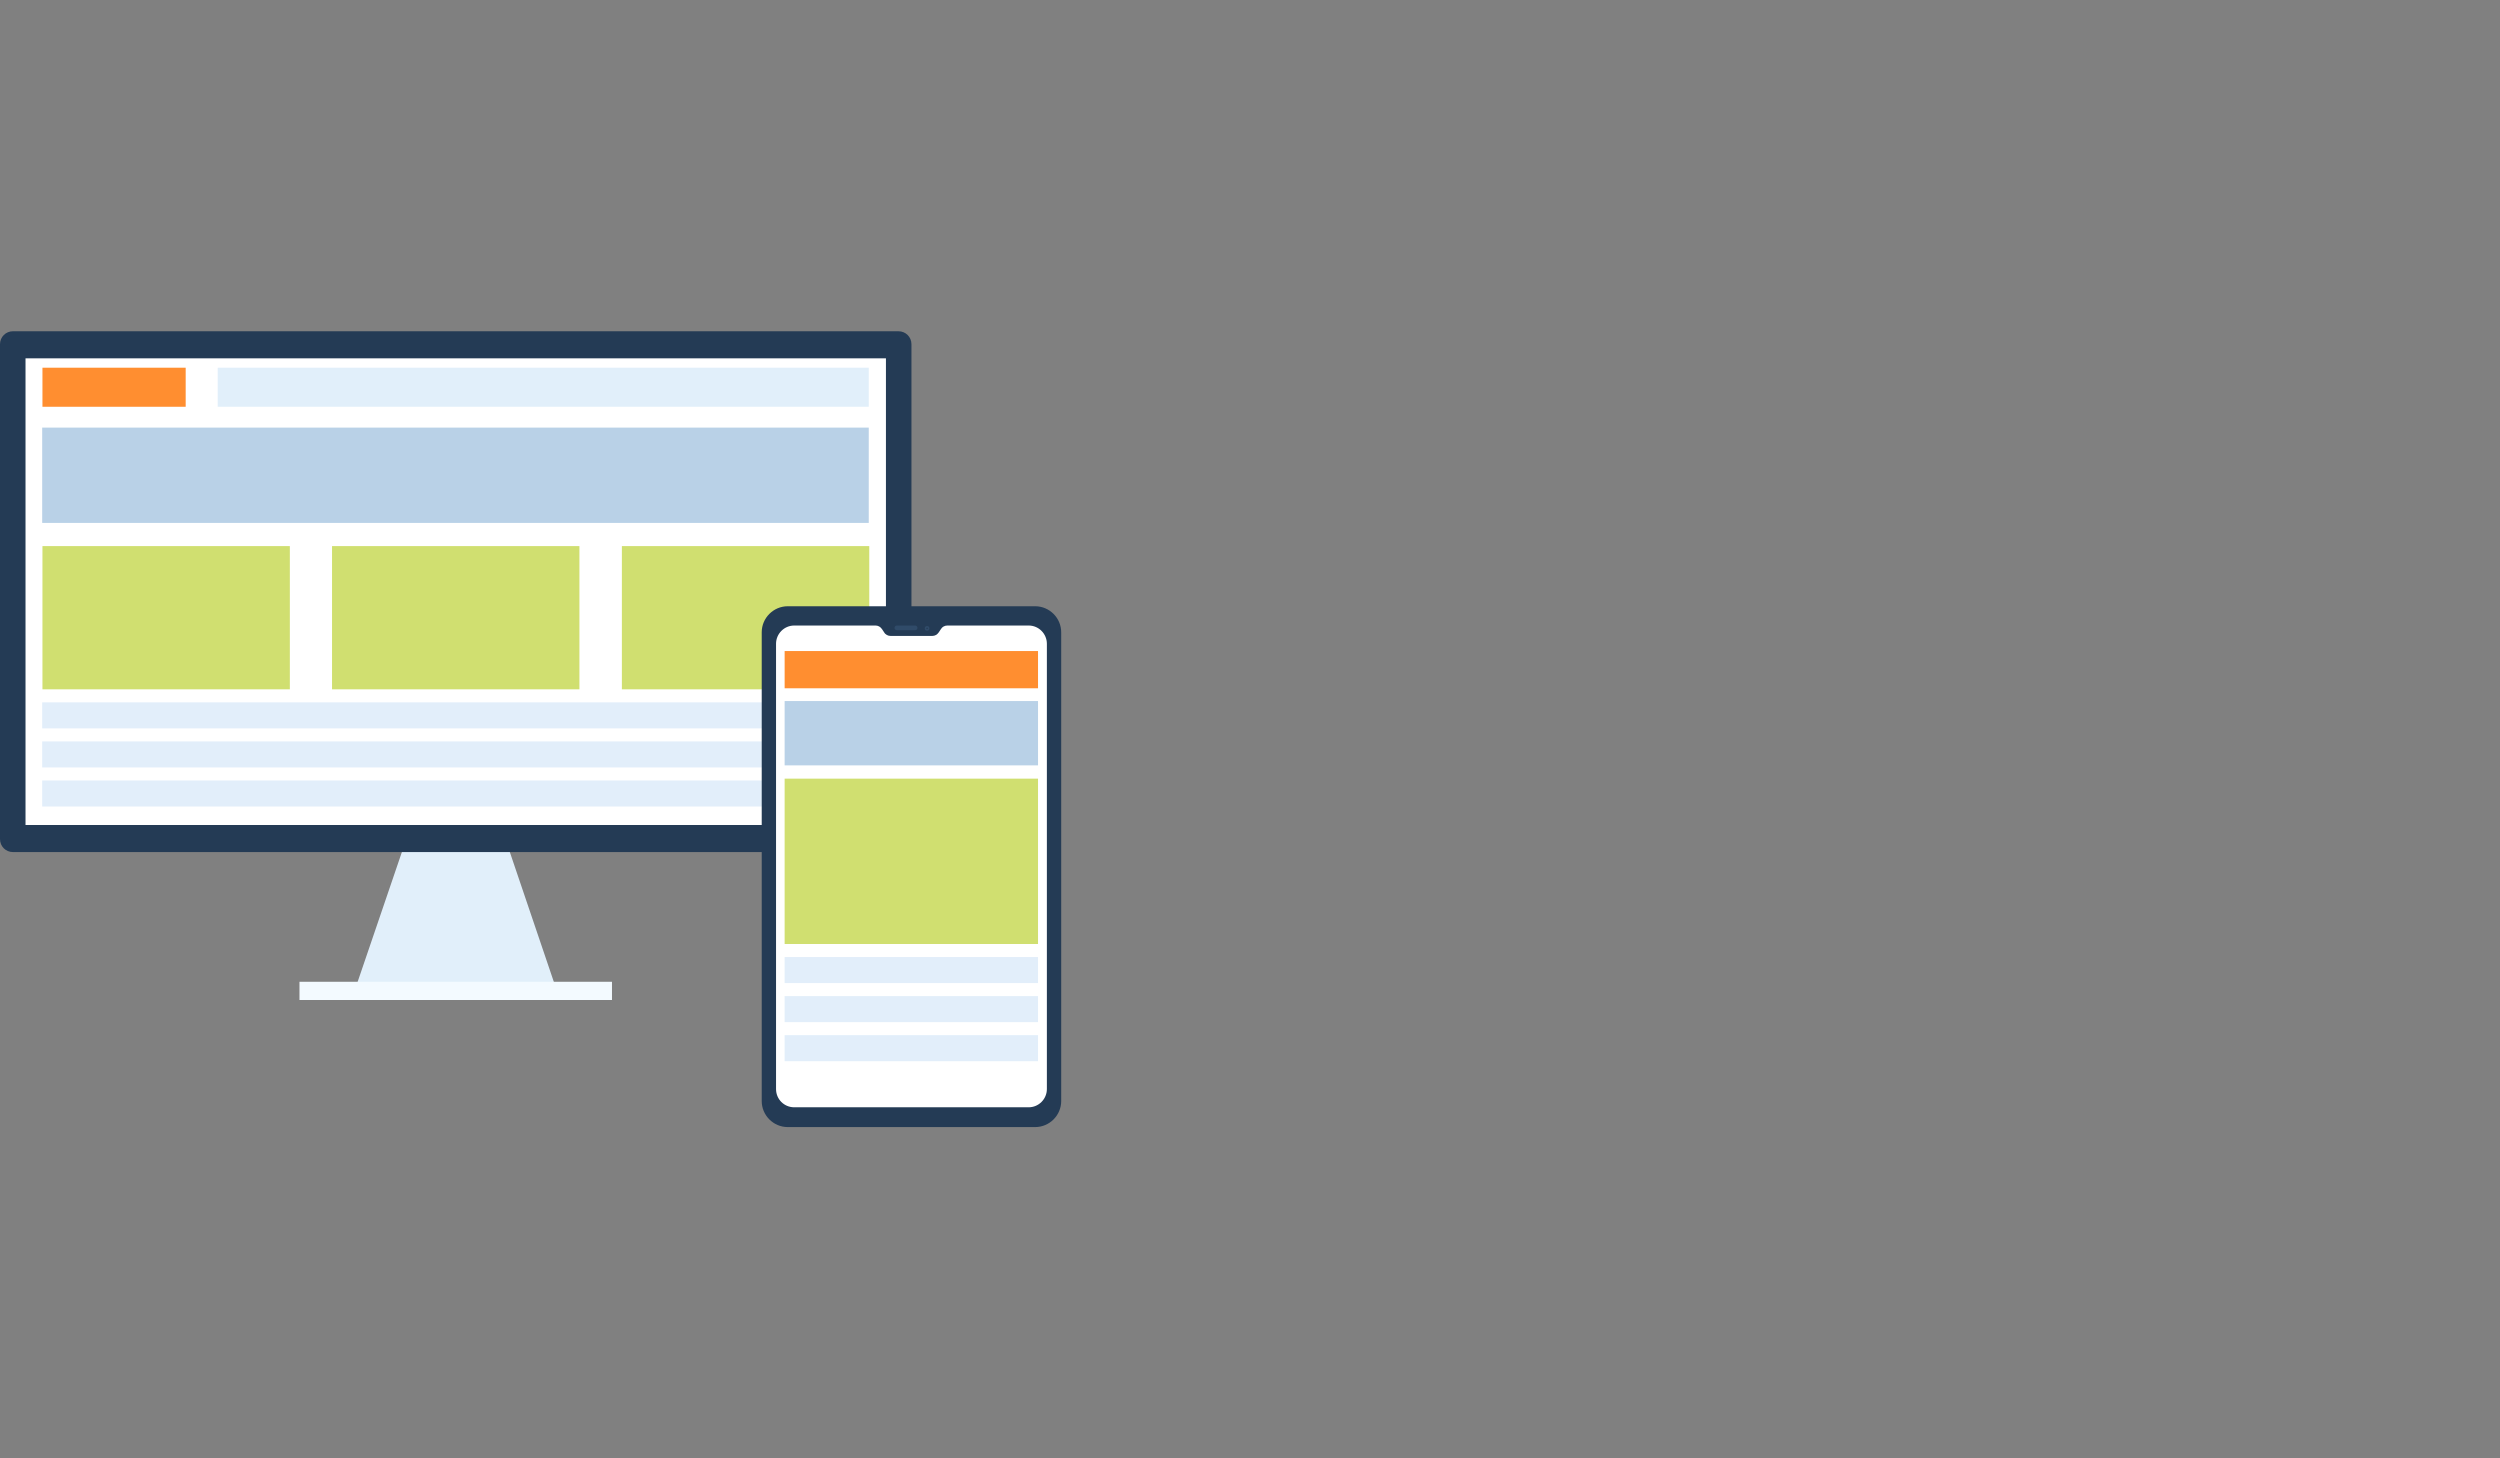 <?xml version="1.0" encoding="utf-8"?>
<!-- Generator: Adobe Illustrator 19.0.0, SVG Export Plug-In . SVG Version: 6.00 Build 0)  -->
<svg version="1.1" id="Layer_1" xmlns="http://www.w3.org/2000/svg" xmlns:xlink="http://www.w3.org/1999/xlink" x="0px" y="0px"
	 viewBox="0 0 960 560" style="enable-background:new 0 0 960 560;" xml:space="preserve">
<rect x="0" y="0" width="960" height="560" fill="#808080" stroke="none"/>
<style type="text/css">
	.st0{fill:#E1EFFA;}
	.st1{fill:#243B55;}
	.st2{fill:#FFFFFF;}
	.st3{fill:#F3FAFF;}
	.st4{fill:#FF8E30;}
	.st5{fill:#B9D1E7;}
	.st6{fill:#D0DF70;}
	.st7{fill:#E2EEFA;}
	.st8{fill:#304B69;}
</style>
<g id="XMLID_1_">
	<polygon id="XMLID_9_" class="st0" points="195.3,325.8 175,326 154.8,325.8 137,378 175,378 213,378 	"/>
	<g id="XMLID_7_">
		<path id="XMLID_3_" class="st1" d="M345,327.2H5c-2.8,0-5-2.2-5-5v-190c0-2.8,2.2-5,5-5h340c2.8,0,5,2.2,5,5v190
			C350,325,347.8,327.2,345,327.2z"/>
		<rect id="XMLID_4_" x="9.8" y="137.6" class="st2" width="330.4" height="179.2"/>
	</g>
	<polygon id="XMLID_11_" class="st3" points="175,377 115,377 115,384 175,384 235,384 235,377 	"/>
	<g id="XMLID_33_">
		<rect id="XMLID_2_" x="16.2" y="141.3" class="st2" width="317.6" height="171.8"/>
		<rect id="XMLID_8_" x="16.3" y="141.2" class="st4" width="55" height="15"/>
		<rect id="XMLID_10_" x="83.6" y="141.2" class="st0" width="250" height="15"/>
		<rect id="XMLID_12_" x="16.2" y="164.2" class="st5" width="317.4" height="36.6"/>
		<rect id="XMLID_14_" x="16.3" y="209.7" class="st6" width="95" height="55"/>
		<rect id="XMLID_15_" x="127.5" y="209.7" class="st6" width="95" height="55"/>
		<rect id="XMLID_16_" x="238.8" y="209.7" class="st6" width="95" height="55"/>
		<rect id="XMLID_17_" x="16.2" y="269.7" class="st7" width="317.4" height="10"/>
		<rect id="XMLID_18_" x="16.2" y="284.7" class="st7" width="317.4" height="10"/>
		<rect id="XMLID_19_" x="16.2" y="299.7" class="st7" width="317.4" height="10"/>
	</g>
	<g id="XMLID_5_">
		<g id="XMLID_26_">
			<path id="XMLID_32_" class="st1" d="M397.5,432.8h-95c-5.5,0-10-4.5-10-10v-180c0-5.5,4.5-10,10-10h95c5.5,0,10,4.5,10,10v180
				C407.5,428.3,403,432.8,397.5,432.8z"/>
			<path id="XMLID_31_" class="st2" d="M395,240.2h-31.2c-1,0-2,0.5-2.5,1.4l-0.8,1.2c-0.6,0.9-1.5,1.4-2.5,1.4h-7.5h-1H342
				c-1,0-2-0.5-2.5-1.4l-0.8-1.2c-0.6-0.9-1.5-1.4-2.5-1.4H305c-3.9,0-7,3.2-7,7v171c0,3.9,3.1,7,7,7h90c3.9,0,7-3.2,7-7v-171
				C402,243.4,398.9,240.2,395,240.2z"/>
			<g id="XMLID_27_">
				<path id="XMLID_30_" class="st8" d="M351.4,242h-7c-0.5,0-0.9-0.4-0.9-0.9l0,0c0-0.5,0.4-0.9,0.9-0.9h7c0.5,0,0.9,0.4,0.9,0.9
					l0,0C352.3,241.6,351.9,242,351.4,242z"/>
				<circle id="XMLID_29_" class="st8" cx="356" cy="241.3" r="0.9"/>
				<circle id="XMLID_28_" class="st1" cx="356" cy="241.3" r="0.3"/>
			</g>
		</g>
		<path id="XMLID_25_" class="st2" d="M392.1,243.7h-29.2c-1,0-1.8,0.5-2.4,1.3l-0.7,1.2c-0.5,0.8-1.4,1.3-2.4,1.3h-7h-0.9h-7
			c-1,0-1.8-0.5-2.4-1.3l-0.7-1.2c-0.5-0.8-1.4-1.3-2.4-1.3h-29.2c-3.6,0-6.6,3-6.6,6.7V415c0,3.7,2.9,6.7,6.6,6.7h84.2
			c3.6,0,6.6-3,6.6-6.7V250.4C398.7,246.7,395.7,243.7,392.1,243.7z"/>
		<rect id="XMLID_24_" x="301.3" y="250" class="st4" width="97.3" height="14.3"/>
		<rect id="XMLID_23_" x="301.3" y="269.2" class="st5" width="97.3" height="24.7"/>
		<rect id="XMLID_22_" x="301.3" y="299" class="st6" width="97.3" height="63.5"/>
		<rect id="XMLID_21_" x="301.3" y="367.5" class="st7" width="97.3" height="10"/>
		<rect id="XMLID_20_" x="301.3" y="382.5" class="st7" width="97.3" height="10"/>
		<rect id="XMLID_6_" x="301.3" y="397.5" class="st7" width="97.3" height="10"/>
	</g>
</g>
</svg>
